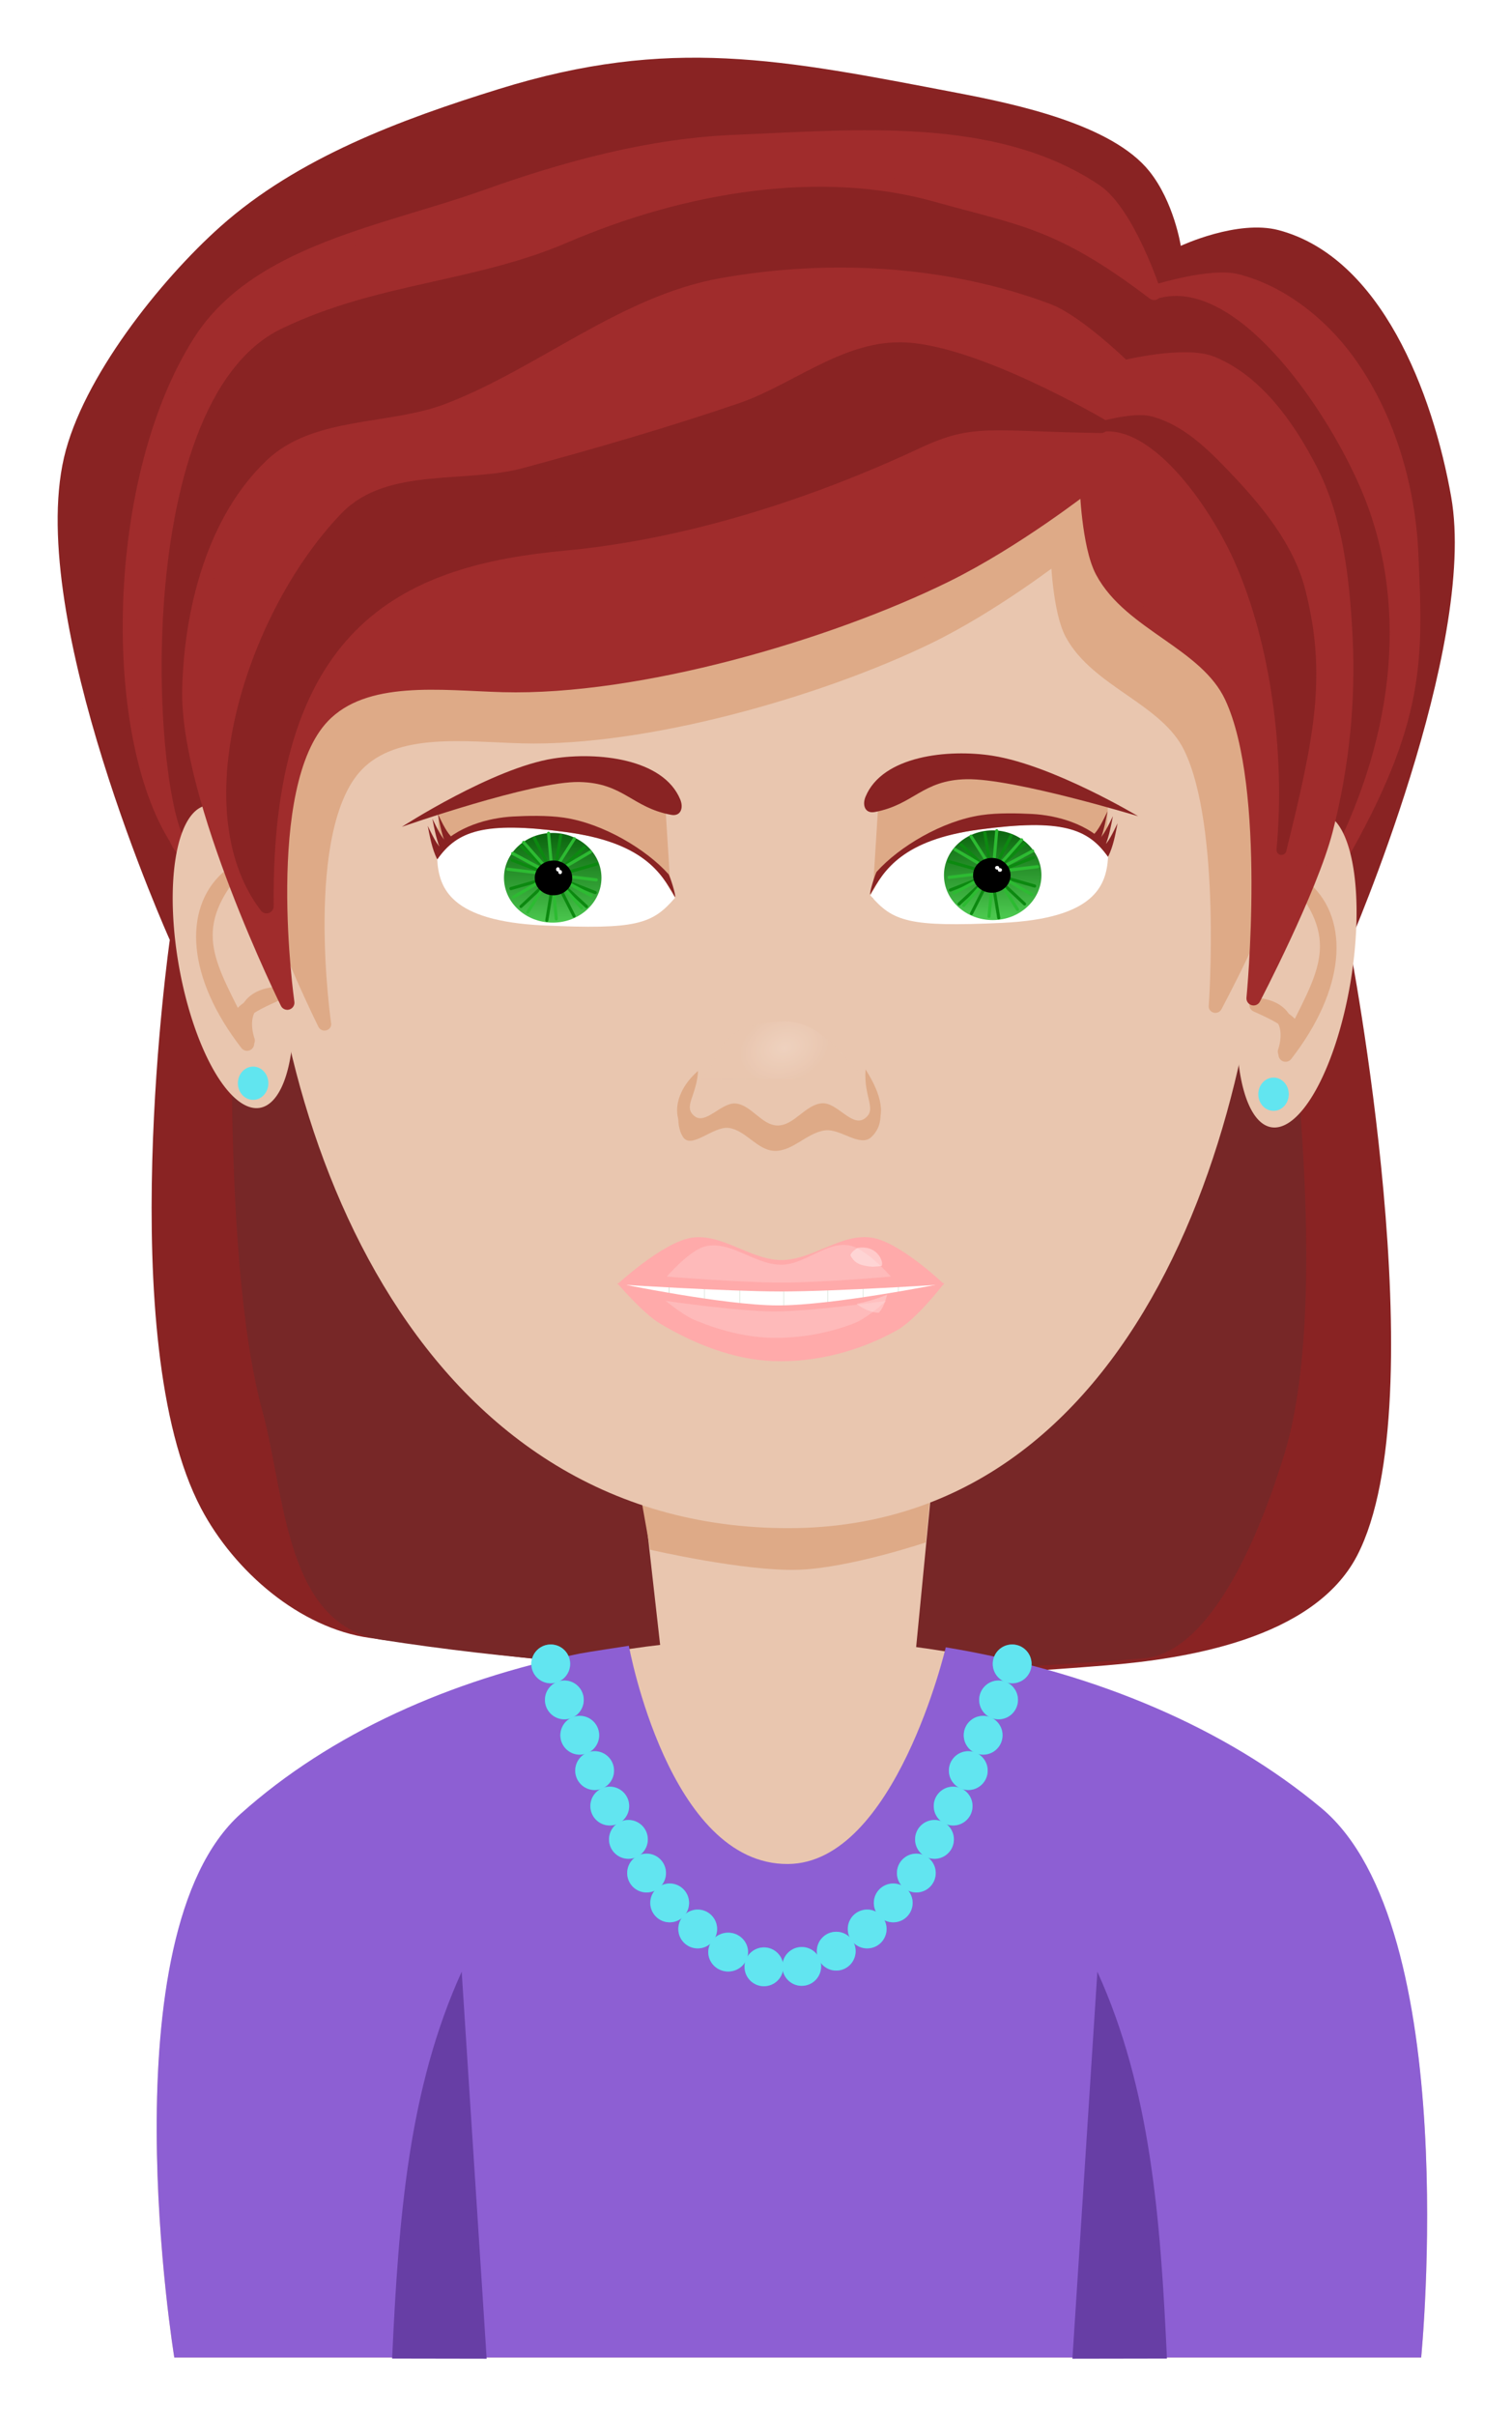 <?xml version="1.0" encoding="UTF-8"?>
<svg width="1315.2" height="2100" version="1.1" viewBox="0 0 1315.188 2100" xmlns="http://www.w3.org/2000/svg" xmlns:xlink="http://www.w3.org/1999/xlink">
 <defs>
  <linearGradient id="w">
   <stop stop-color="#0a630d" offset="0"/>
   <stop stop-color="#4bc74e" offset="1"/>
  </linearGradient>
  <filter id="t" x="-.105" y="-.106" width="1.21" height="1.212" color-interpolation-filters="sRGB">
   <feGaussianBlur stdDeviation="0.684"/>
  </filter>
  <filter id="u" x="-.118" y="-.122" width="1.236" height="1.244" color-interpolation-filters="sRGB">
   <feGaussianBlur stdDeviation="0.794"/>
  </filter>
  <filter id="v" x="-.006" y="-.006" width="1.012" height="1.012" color-interpolation-filters="sRGB">
   <feGaussianBlur stdDeviation="0.043"/>
  </filter>
  <filter id="x" x="-.139" y="-.119" width="1.278" height="1.238" color-interpolation-filters="sRGB">
   <feGaussianBlur stdDeviation="0.062"/>
  </filter>
  <filter id="y" x="-.119" y="-.139" width="1.238" height="1.278" color-interpolation-filters="sRGB">
   <feGaussianBlur stdDeviation="0.062"/>
  </filter>
  <filter id="z" x="-.318" y="-.512" width="1.636" height="2.024" color-interpolation-filters="sRGB">
   <feGaussianBlur stdDeviation="1.194"/>
  </filter>
  <filter id="aa" x="-.263" y="-.582" width="1.526" height="2.163" color-interpolation-filters="sRGB">
   <feGaussianBlur stdDeviation="0.881"/>
  </filter>
  <filter id="ab" x="-.055" y="-.326" width="1.109" height="1.653" color-interpolation-filters="sRGB">
   <feGaussianBlur stdDeviation="0.915"/>
  </filter>
  <filter id="ac" x="-.055" y="-.326" width="1.109" height="1.652" color-interpolation-filters="sRGB">
   <feGaussianBlur stdDeviation="0.93"/>
  </filter>
  <filter id="ad" x="-.059" y="-.09" width="1.117" height="1.179" color-interpolation-filters="sRGB">
   <feGaussianBlur stdDeviation="4.949"/>
  </filter>
  <filter id="ae" x="-.057" y="-.093" width="1.114" height="1.186" color-interpolation-filters="sRGB">
   <feGaussianBlur stdDeviation="1.023"/>
  </filter>
  <filter id="af" x="-.057" y="-.092" width="1.115" height="1.185" color-interpolation-filters="sRGB">
   <feGaussianBlur stdDeviation="1.018"/>
  </filter>
  <radialGradient id="al" cx="514.16" cy="609.92" r="11.554" gradientTransform="matrix(-.529 .22 -.125 -.504 863.14 808.55)" gradientUnits="userSpaceOnUse">
   <stop stop-color="#f7e5d8" offset="0"/>
   <stop stop-color="#e9c6af" offset="1"/>
  </radialGradient>
  <filter id="ag" x="-.058" y="-.128" width="1.116" height="1.256" color-interpolation-filters="sRGB">
   <feGaussianBlur stdDeviation="0.56"/>
  </filter>
  <linearGradient id="aj" x1="554.14" x2="554.43" y1="576.53" y2="592.19" gradientUnits="userSpaceOnUse" xlink:href="#w"/>
  <linearGradient id="ak" x1="565.82" x2="565.99" y1="577.37" y2="593.66" gradientUnits="userSpaceOnUse" xlink:href="#w"/>
  <filter id="ah" x="-.05" y="-.159" width="1.099" height="1.319" color-interpolation-filters="sRGB">
   <feGaussianBlur stdDeviation="0.767"/>
  </filter>
  <filter id="ai" x="-.02" y="-.03" width="1.04" height="1.059" color-interpolation-filters="sRGB">
   <feGaussianBlur stdDeviation="0.767"/>
  </filter>
 </defs>
 <g transform="translate(161.41 417.34)">
  <g transform="matrix(4.772 0 0 4.772 -1943 -2447.5)">
   <path d="m619.29 597.36s23.42-54.014 18.571-81.429c-3.358-18.99-12.79-43.622-31.429-48.571-7.513-1.995-17.857 2.857-17.857 2.857s-1.219-7.939-5.714-13.571c-6.814-8.538-24.271-12.233-35-14.286-32.046-6.132-52.408-10.377-83.571-0.714-17.924 5.557-36.693 12.528-50.714 25-11.081 9.857-25.225 27.695-28.571 42.143-6.886 29.727 19.286 87.857 19.286 87.857s-10.426 72.993 5.714 103.57c6.024 11.413 17.935 21.768 30.714 23.571 51.981 7.334 85.131 9.031 134.29 5 14.115-1.158 37.775-4.698 45.714-20 14.708-28.348-1.429-111.43-1.429-111.43z" fill="#892323"/>
   <path d="m411.09 578.6c2.854 7.498 5.05 12.384 5.05 12.384s-3.021 62.091 5.053 91.577c4.122 15.055 4.066 38.812 21.6 41.549 45.861 7.159 95.476 6.975 138.94 3.411 12.48-1.024 21.366-22.902 25.772-37.382 9.561-31.421-1.273-98.523-1.262-98.523 0 0 2.251-5.22 5.105-13.016z" fill="#772727"/>
   <path d="m583.71 478.79c-17.261-13.134-24.297-13.532-39.643-17.857-21.07-5.938-46.004-1.883-67.857 7.5-16.789 7.209-34.616 7.242-52.143 15.714-29.649 14.333-23.864 92.002-17.143 96.071-13.63-17.696-13.693-66.467 2.857-92.5 10.454-16.444 33.792-19.874 52.143-26.429 14.58-5.208 29.888-9.366 45.357-10 22.087-0.906 47.361-3.394 65.714 8.929 5.934 3.984 10.714 18.571 10.714 18.571z" fill="#a02c2c" stroke="#a02c2c" stroke-linecap="round" stroke-linejoin="round" stroke-width="2.6"/>
   <path d="m425.64 597.41a27.968 10.041 79.942 0 1 -4.72 29.779 27.968 10.041 79.942 0 1 -14.864 -25.221 27.968 10.041 79.942 0 1 4.72 -29.779 27.968 10.041 79.942 0 1 14.864 25.221z" fill="#e9c6af"/>
   <path d="m584.51 478.43c14.903-3.704 31.199 19.852 37.857 35 9.222 20.981 6.665 45.669-5 68.571 14.681-25.585 14.062-36.646 13.214-55.714-0.552-12.411-4.405-25.364-11.786-35.357-4.867-6.59-12.058-12.275-20-14.286-4.652-1.178-14.286 1.786-14.286 1.786z" fill="#a02c2c" stroke="#a02c2c" stroke-linecap="round" stroke-linejoin="round" stroke-width="2.6"/>
   <path d="m619.5 604.41a10.047 28.97 9.122 0 1 -14.63 26.316 10.047 28.97 9.122 0 1 -4.995 -30.803 10.047 28.97 9.122 0 1 14.63 -26.316 10.047 28.97 9.122 0 1 4.995 30.803z" fill="#e9c6af"/>
   <path d="m489.46 687.7h54.548c3e-5 0 5e-5 2e-5 5e-5 4e-5l-7.071 72.731c-34.624-0.603 9.464-0.505-47.477-0.505 18.688 0 8.081-0.505 8.081-0.505l-8.081-71.721c0-2e-5 2e-5 -4e-5 4e-5 -4e-5z" fill="#e9c6af"/>
   <path d="m487.94 685.68h54.548c3e-5 0 1.607-0.179 1.607-0.179l-1.995 20.887s-13.993 4.703-23.304 4.991c-9.819 0.304-26.933-3.655-26.933-3.655l-3.923-22.045s2e-5 -4e-5 4e-5 -4e-5z" fill="#deaa87"/>
   <path d="m604.29 573.79c0 54.439-23.163 130.94-88.517 130-67.671-0.97-94.34-74.132-94.34-128.57s49.957-75.714 94.34-75.714c44.384 0 88.517 19.846 88.517 74.286z" fill="#e9c6af"/>
   <path d="m417.23 756.39c49.072-43.627 146.44-42.93 196.98-1.01 25.95 21.525 18.183 99.5 18.183 99.5l-227.28 5e-5s-12.599-76.512 12.122-98.49z" fill="#e9c6af"/>
   <path d="m417.23 755.81c16.41-14.675 38.222-24.365 61.877-29.184 1.098-0.224 8.861-1.402 8.861-1.402s7.267 39.908 29.018 39.749c19.505-0.143 28.753-39.471 28.753-39.471s1.56 0.263 2.338 0.401c25.059 4.471 48.459 14.145 66.132 28.891 25.95 21.652 18.183 100.08 18.183 100.08l-227.28 5e-5s-12.599-76.962 12.122-99.069z" fill="#8d5fd3"/>
   <path d="m542.01 565.8 21.691 2.679s11.607 3.036 11.607 3.036l-0.388 10.529s-9.351 9.882-18.661 10.17c-9.819 0.304-23.898-3.119-23.898-3.119l1.077-17.223z" fill="#deaa87" filter="url(#ae)"/>
   <path d="m531.11 570.56c-0.654 1.587-0.041 3.103 1.648 2.792 7.169-1.323 8.651-5.812 16.745-5.982 8.546-0.179 31.286 6.736 31.286 6.736s-15.5-9.288-26.559-11.017c-8.002-1.252-20.033-0.017-23.119 7.471z" fill="#892323"/>
   <path d="m575.32 581.54c-0.305 5.154-2.33 11.208-19.343 12.001s-19.877-0.247-23.981-5.005c2.86-4.937 4.651-9.959 19.878-12.001s19.752-0.367 23.446 5.005z" fill="#fff"/>
   <path d="m561.44 573.7c-2.55-0.132-6.171-0.233-9.209 0.211-7.164 1.048-15.021 5.78-19.075 10.304-0.24 0.268-1.411 3.922-1.182 4.17 2.553-4.523 5.93-9.975 19.9-11.849 14.971-2.008 19.773-0.192 23.434 4.967 0.094-0.585 0.303-1.471 0.011-1.963-3.498-4.019-9.316-5.603-13.879-5.84z" fill="#892323"/>
   <path d="m575.36 581.42c0.905-1.839 1.28-3.943 1.696-6.027-0.852 1.735-1.685 3.536-2.768 4.464z" fill="#892323"/>
   <path d="m574.51 580.13c0.905-1.839 1.28-3.943 1.696-6.027-0.852 1.735-1.685 3.536-2.768 4.464z" fill="#892323"/>
   <path d="m573.53 579.24c0.905-1.839 1.28-3.943 1.696-6.027-0.852 1.735-1.685 3.536-2.768 4.464z" fill="#892323"/>
   <ellipse cx="554.29" cy="584.86" rx="8.884" ry="8.17" fill="url(#aj)" filter="url(#v)"/>
   <g transform="translate(-11.295 -.67)" fill="#1cf623" filter="url(#t)" stroke="#0c8910" stroke-linecap="round">
    <path d="m571.4 579.76c-11.905 10.968-11.948 11.01-11.948 11.01" stroke-width=".572"/>
    <path d="m559.84 579.97c11.519 10.761 11.561 10.802 11.561 10.802" stroke-width=".558"/>
    <path d="m564.15 577.82c2.533 15.42 2.54 15.478 2.54 15.478" stroke-width=".563"/>
    <path d="m568.96 578.3c-7.213 14.152-7.241 14.204-7.241 14.204" stroke-width=".561"/>
    <path d="m572.99 582.31c-15.075 5.897-15.131 5.918-15.131 5.918" stroke-width=".572"/>
    <path d="m573.23 587.5c-15.563-4.453-15.62-4.471-15.62-4.471" stroke-width=".572"/>
   </g>
   <g transform="matrix(.968 .25 -.25 .968 153.39 -123.62)" fill="#1cf623" filter="url(#u)" stroke="#2dbb32" stroke-linecap="round">
    <path d="m571.4 579.76c-11.905 10.968-11.948 11.01-11.948 11.01" stroke-width=".572"/>
    <path d="m559.84 579.97c11.519 10.761 11.561 10.802 11.561 10.802" stroke-width=".558"/>
    <path d="m564.15 577.82c2.533 15.42 2.54 15.478 2.54 15.478" stroke-width=".563"/>
    <path d="m568.96 578.3c-7.213 14.152-7.241 14.204-7.241 14.204" stroke-width=".561"/>
    <path d="m572.99 582.31c-15.075 5.897-15.131 5.918-15.131 5.918" stroke-width=".572"/>
    <path d="m573.23 587.5c-15.563-4.453-15.62-4.471-15.62-4.471" stroke-width=".572"/>
   </g>
   <ellipse cx="554.13" cy="584.88" rx="3.415" ry="3.17"/>
   <g fill="#fff" filter="url(#y)">
    <ellipse cx="555.11" cy="583.5" rx=".379" ry=".335"/>
    <ellipse cx="555.6" cy="583.9" rx=".379" ry=".335"/>
   </g>
   <path d="m486.05 566.15-21.691 2.679s-11.071 3.929-11.071 3.929l-0.148 9.637s9.351 9.882 18.661 10.17c9.819 0.304 23.898-3.119 23.898-3.119l-1.077-17.223z" fill="#deaa87" filter="url(#af)"/>
   <path d="m497.34 571.07c0.654 1.587 0.041 3.103-1.648 2.792-7.169-1.323-8.651-5.812-16.745-5.982-8.546-0.179-32.357 8.165-32.357 8.165s16.572-10.716 27.63-12.446c8.002-1.252 20.033-0.017 23.119 7.471z" fill="#892323"/>
   <path d="m453.04 582c0.305 5.154 2.33 11.208 19.343 12.001s19.877-0.247 23.981-5.005c-2.86-4.937-4.651-9.959-19.878-12.001s-19.752-0.367-23.446 5.005z" fill="#fff"/>
   <path d="m466.92 574.16c2.55-0.132 6.171-0.233 9.209 0.211 7.164 1.048 15.021 5.78 19.075 10.304 0.24 0.268 1.411 3.922 1.182 4.17-2.553-4.523-5.93-9.975-19.9-11.849-14.971-2.008-19.773-0.192-23.434 4.967-0.094-0.585-0.303-1.471-0.011-1.963 3.498-4.019 9.316-5.603 13.879-5.84z" fill="#892323"/>
   <path d="m453 581.89c-0.905-1.839-1.28-3.943-1.696-6.027 0.852 1.735 1.685 3.536 2.768 4.464z" fill="#892323"/>
   <path d="m453.85 580.59c-0.905-1.839-1.28-3.943-1.696-6.027 0.852 1.735 1.685 3.536 2.768 4.464z" fill="#892323"/>
   <path d="m454.83 579.7c-0.905-1.839-1.28-3.943-1.696-6.027 0.852 1.735 1.685 3.536 2.768 4.464z" fill="#892323"/>
   <ellipse transform="matrix(-1 0 0 1 1039.8 -.253)" cx="565.71" cy="585.58" rx="8.884" ry="8.17" fill="url(#ak)" filter="url(#v)"/>
   <g transform="matrix(-1 0 0 1 1039.7 -.208)" fill="#1cf623" filter="url(#t)" stroke="#0c8910" stroke-linecap="round">
    <path d="m571.4 579.76c-11.905 10.968-11.948 11.01-11.948 11.01" stroke-width=".572"/>
    <path d="m559.84 579.97c11.519 10.761 11.561 10.802 11.561 10.802" stroke-width=".558"/>
    <path d="m564.15 577.82c2.533 15.42 2.54 15.478 2.54 15.478" stroke-width=".563"/>
    <path d="m568.96 578.3c-7.213 14.152-7.241 14.204-7.241 14.204" stroke-width=".561"/>
    <path d="m572.99 582.31c-15.075 5.897-15.131 5.918-15.131 5.918" stroke-width=".572"/>
    <path d="m573.23 587.5c-15.563-4.453-15.62-4.471-15.62-4.471" stroke-width=".572"/>
   </g>
   <g transform="matrix(-.968 .25 .25 .968 874.97 -123.16)" fill="#1cf623" filter="url(#u)" stroke="#2dbb32" stroke-linecap="round">
    <path d="m571.4 579.76c-11.905 10.968-11.948 11.01-11.948 11.01" stroke-width=".572"/>
    <path d="m559.84 579.97c11.519 10.761 11.561 10.802 11.561 10.802" stroke-width=".558"/>
    <path d="m564.15 577.82c2.533 15.42 2.54 15.478 2.54 15.478" stroke-width=".563"/>
    <path d="m568.96 578.3c-7.213 14.152-7.241 14.204-7.241 14.204" stroke-width=".561"/>
    <path d="m572.99 582.31c-15.075 5.897-15.131 5.918-15.131 5.918" stroke-width=".572"/>
    <path d="m573.23 587.5c-15.563-4.453-15.62-4.471-15.62-4.471" stroke-width=".572"/>
   </g>
   <ellipse transform="scale(-1,1)" cx="-474.23" cy="585.35" rx="3.415" ry="3.17"/>
   <g transform="matrix(0 1 -1 0 1058.9 113.56)" fill="#fff" filter="url(#x)">
    <ellipse transform="scale(1,-1)" cx="470.72" cy="-583.46" rx=".379" ry=".335"/>
    <ellipse transform="scale(1,-1)" cx="470.23" cy="-583.86" rx=".379" ry=".335"/>
   </g>
   <path d="m500.58 620.51c-4.058 3.502-4.956 8.282-2.332 10.923 1.99 2.003 5.5-2.109 8.296-1.715 3.073 0.433 5.141 4.197 8.242 4.332 3.338 0.145 5.928-3.465 9.245-3.875 2.791-0.345 6.314 3.216 8.342 1.266 2.71-2.607 1.618-6.68-1.257-11.211-0.397 5.196 2.243 7.32-0.243 9.001-2.251 1.522-4.929-2.974-7.642-2.831-3.035 0.16-5.131 4.084-8.171 4.047-2.867-0.035-4.758-3.738-7.613-4.005-2.608-0.244-5.469 3.941-7.512 2.303-2.148-1.722 0.406-3.663 0.646-8.235z" fill="#deaa87"/>
   <g transform="matrix(.803 0 0 .803 276.17 184.2)">
    <g transform="translate(-.179 -31.964)">
     <path d="m262.86 622.72h71.25c2e-5 0-0.179 1.786-0.179 1.786l-3.571 2.857c-21.232 5.506-41.325 9.075-67.5-3.75 0 0 2e-5 -0.893 4e-5 -0.893z" fill="#fff"/>
     <path d="m299.11 623.43v8.036" fill="#d6caca" stroke="#c8d7c8" stroke-linecap="round" stroke-width=".1"/>
     <path d="m309.11 623.43v8.036" fill="#d6caca" stroke="#c8d7c8" stroke-linecap="round" stroke-width=".1"/>
     <path d="m317.11 623.43v8.036" fill="#d6caca" stroke="#c8d7c8" stroke-linecap="round" stroke-width=".1"/>
     <path d="m325.11 621.43v8.036" fill="#d6caca" stroke="#c8d7c8" stroke-linecap="round" stroke-width=".1"/>
     <path d="m289.11 621.43v8.036" fill="#d6caca" stroke="#c8d7c8" stroke-linecap="round" stroke-width=".1"/>
     <path d="m281.11 621.43v8.036" fill="#d6caca" stroke="#c8d7c8" stroke-linecap="round" stroke-width=".1"/>
     <path d="m273.11 621.43v8.036" fill="#d6caca" stroke="#c8d7c8" stroke-linecap="round" stroke-width=".1"/>
     <path d="m273.11 621.43v8.036" fill="#d6caca" stroke="#c8d7c8" stroke-linecap="round" stroke-width=".1"/>
    </g>
    <path d="m261.12 591.49s24.127 5.017 36.365 5.051c12.739 0.035 37.881-5.051 37.881-5.051s-6.256 8.143-10.607 10.607c-8.457 4.788-18.573 7.444-28.284 7.071-9.044-0.347-17.996-3.933-25.759-8.586-3.779-2.266-9.597-9.091-9.597-9.091z" fill="#faa"/>
    <path d="m261.12 591.77s24.807 1.609 37.228 1.607c12.53-1e-3 37.019-1.607 37.019-1.607s-9.923-9.489-16.31-10.571c-6.996-1.185-13.582 5.06-20.677 5.051-7.019-9e-3 -13.513-6.166-20.443-5.051-6.537 1.052-16.815 10.571-16.815 10.571z" fill="#faa"/>
   </g>
   <path d="m423.67 606.49c-8.091 0.722-5.176 8.493-5.176 8.493-3.458-3.966-1.623-5.482 5.176-8.493zm-8.903-21.092c-8.302 11.235-1.797 17.961 3.607 30.143-9.634-12.419-10.198-24.166-3.607-30.143z" fill="#deaa87" stroke="#deaa87" stroke-linecap="round" stroke-linejoin="round" stroke-width="2.6"/>
   <path d="m602.38 608.49c8.091 0.722 5.176 8.493 5.176 8.493 3.458-3.966 1.623-5.482-5.176-8.493zm8.903-21.092c8.302 11.235 1.797 17.961-3.607 30.143 9.634-12.419 10.198-24.166 3.607-30.143z" fill="#deaa87" stroke="#deaa87" stroke-linecap="round" stroke-linejoin="round" stroke-width="2.6"/>
   <path transform="matrix(.953 0 0 .904 24.09 56.864)" d="m575.24 498.34s10.688-2.753 15.459-0.715c7.796 3.33 13.293 11.515 17.177 19.293 4.534 9.079 5.636 19.796 6.184 30.011 0.641 11.95-0.528 24.147-3.435 35.728-2.461 9.805-11.68 27.868-11.68 27.868s2.469-36.42-4.81-52.162c-4.562-9.867-17.716-13.207-22.674-22.866-2.412-4.699-2.748-15.72-2.748-15.72s-12.403 10.124-24.735 16.435c-20.672 10.578-53.924 20.674-77.64 20.007-10.69-0.301-24.234-2.34-31.606 5.716-11.613 12.691-6.184 52.162-6.184 52.162s-17.658-37.207-17.177-57.164c0.348-14.464 4.342-30.765 14.429-40.73 7.826-7.731 20.837-5.995 30.919-10.004 16.465-6.547 30.738-19.668 48.096-22.866 18.775-3.459 39.174-2.318 57.028 4.645 5.211 2.032 13.398 10.361 13.398 10.361z" fill="#deaa87" filter="url(#ad)" stroke="#deaa87" stroke-linecap="round" stroke-linejoin="round" stroke-width="2.55"/>
   <path d="m578.21 492.36s11.111-2.752 16.071-0.714c8.104 3.329 13.819 11.511 17.857 19.286 4.714 9.076 5.859 19.789 6.429 30 0.666 11.946-0.581 24.13-3.571 35.714-2.777 10.76-13.153 30.635-13.153 30.635s3.773-38.288-3.99-54.921c-4.629-9.918-18.418-13.202-23.571-22.857-2.507-4.697-2.857-15.714-2.857-15.714s-12.894 10.121-25.714 16.429c-21.49 10.574-56.059 20.667-80.714 20-11.113-0.3-25.193-2.339-32.857 5.714-12.073 12.686-6.429 52.143-6.429 52.143s-18.357-37.193-17.857-57.143c0.362-14.459 4.514-30.753 15-40.714 8.136-7.728 21.662-5.993 32.143-10 17.117-6.545 31.955-19.661 50-22.857 19.519-3.457 40.725-2.317 59.286 4.643 5.417 2.031 13.929 10.357 13.929 10.357z" fill="#a02c2c" stroke="#a02c2c" stroke-linecap="round" stroke-linejoin="round" stroke-width="2.6"/>
   <path d="m574.07 503.01c-20.118-0.277-23.4-1.904-33.571 2.857-20.543 9.615-43.081 16.604-64.286 18.571-28.382 2.633-54.863 12.726-54.286 66.071-13.706-17.947-2.095-53.414 14.643-70.714 7.75-8.01 21.742-4.945 32.5-7.857 13.197-3.572 26.345-7.375 39.286-11.786 9.773-3.331 18.604-11.053 28.929-11.071 13.111-0.023 36.786 13.929 36.786 13.929z" fill="#892323" stroke="#892323" stroke-linecap="round" stroke-linejoin="round" stroke-width="2.6"/>
   <path d="m573.05 503.38c10.343-2.57 21.652 13.777 26.273 24.29 6.4 14.561 9.268 34.552 7.601 52.589 5.189-20.971 7.364-31.941 3.457-47.237-2.059-8.06-7.794-14.948-13.536-20.967-3.925-4.114-8.368-8.519-13.88-9.914-3.229-0.817-9.914 1.239-9.914 1.239z" fill="#892323" stroke="#892323" stroke-linecap="round" stroke-linejoin="round" stroke-width="1.804"/>
   <path d="m462.05 855.09-17.232-0.029c1.182-25.717 2.99-49.164 12.682-70.467z" fill="#673ea5"/>
   <path d="m568.82 855.09 17.232-0.029c-1.182-25.717-2.99-49.164-12.682-70.467z" fill="#673ea5"/>
   <ellipse cx="605.48" cy="624.75" rx="2.778" ry="3.03" fill="#62e5f0"/>
   <ellipse cx="419.48" cy="622.75" rx="2.778" ry="3.03" fill="#61e5ef"/>
   <path d="m494.7 662.4s13.058 1.906 19.682 1.919c6.894 0.013 20.502-1.919 20.502-1.919s-3.386 3.094-5.74 4.029c-4.577 1.819-10.052 2.828-15.308 2.686-4.895-0.132-9.74-1.494-13.941-3.262-2.045-0.861-5.194-3.454-5.194-3.454z" fill="#febaba" filter="url(#ab)"/>
   <path d="m494.89 657.97s13.469 1.09 20.928 1.089c7.525-4.6e-4 19.91-1.089 19.91-1.089s-4.425-5.084-7.504-5.661c-4.217-0.791-8.097 3.426-12.387 3.503-4.737 0.085-9.171-4.363-13.805-3.377-2.946 0.627-7.142 5.535-7.142 5.535z" fill="#febaba" filter="url(#ac)"/>
   <path transform="matrix(.641 0 0 .626 190.64 244.49)" d="m526.96 653.98c-0.065 0.122-0.127 0.287-0.064 0.41 1.057 2.096 2.651 3.002 6.244 3.258 1.487-0.117 2.502-0.203 2.502-0.203 0.872-0.367-0.541-6.259-6.745-5.283-0.713 0.489-1.523 1.035-1.937 1.818z" fill="#fff" filter="url(#z)" opacity=".611"/>
   <path transform="matrix(.692 0 0 .909 164.29 59.613)" d="m535.76 661.88s-3.481 1.165-8.046 1.843c1.454 0.885 3.784 1.751 5.827 1.791 1.568-1.145 2.219-3.634 2.219-3.634z" fill="#ffe4e4" filter="url(#aa)" opacity=".611"/>
   <path transform="matrix(1.006 0 0 1.153 -3.398 -98.303)" d="m500.58 624.74c-3.679 3.026-3.756 7.234-2.332 9.127 1.517 2.016 5.5-1.762 8.296-1.433 3.073 0.362 5.141 3.507 8.242 3.62 3.338 0.121 5.928-2.895 9.245-3.238 2.791-0.289 6.293 2.737 8.342 1.058 2.632-2.157 1.994-5.636-0.881-9.423 1.652 4.204 1.878 6.171-0.62 7.576-2.253 1.268-4.929-2.485-7.642-2.365-3.035 0.133-5.131 3.413-8.171 3.382-2.867-0.029-4.758-3.123-7.613-3.347-2.608-0.204-5.453 3.274-7.512 1.924-2.203-1.445-0.88-3.185 0.646-6.881z" fill="#deaa87" filter="url(#ah)"/>
   <path transform="matrix(1.297 0 0 1 -151.52 2)" d="m526.25 620.02-23.109-0.1c3.228-3.677 1.722-9.715 10.935-10.407 5.317-0.697 8.597 5.4 12.174 10.507z" fill="url(#al)" filter="url(#ag)" opacity=".611"/>
   <g fill="#14dff0">
    <circle cx="473.73" cy="728.52" r="3.535"/>
    <circle cx="519.48" cy="783.63" r="3.535"/>
    <circle cx="476.21" cy="735.08" r="3.535"/>
    <circle cx="479.02" cy="741.52" r="3.535"/>
    <circle cx="481.73" cy="747.96" r="3.535"/>
    <circle cx="484.49" cy="754.42" r="3.535"/>
    <circle cx="487.89" cy="760.49" r="3.535"/>
    <circle cx="491.2" cy="766.62" r="3.535"/>
    <circle cx="495.41" cy="772.06" r="3.535"/>
    <circle cx="500.52" cy="776.81" r="3.535"/>
    <ellipse cx="506.07" cy="781.02" rx="3.625" ry="3.535"/>
    <circle cx="512.59" cy="783.7" r="3.535"/>
    <circle transform="scale(-1,1)" cx="-557.84" cy="728.52" r="3.535"/>
    <circle transform="scale(-1,1)" cx="-555.36" cy="735.08" r="3.535"/>
    <circle transform="scale(-1,1)" cx="-552.55" cy="741.52" r="3.535"/>
    <circle transform="scale(-1,1)" cx="-549.84" cy="747.96" r="3.535"/>
    <circle transform="scale(-1,1)" cx="-547.08" cy="754.42" r="3.535"/>
    <circle transform="scale(-1,1)" cx="-543.68" cy="760.49" r="3.535"/>
    <circle transform="scale(-1,1)" cx="-540.37" cy="766.62" r="3.535"/>
    <circle transform="scale(-1,1)" cx="-536.16" cy="772.06" r="3.535"/>
    <circle transform="scale(-1,1)" cx="-531.41" cy="776.81" r="3.535"/>
    <circle transform="scale(-1,1)" cx="-525.77" cy="780.85" r="3.535"/>
   </g>
   <g transform="translate(102)" fill="#87e8f0" filter="url(#ai)" opacity=".681">
    <g transform="translate(-102)" fill="#87e8f0">
     <circle cx="473.73" cy="728.52" r="3.535" opacity="1"/>
     <circle cx="519.48" cy="783.63" r="3.535" opacity="1"/>
     <circle cx="476.21" cy="735.08" r="3.535" opacity="1"/>
     <circle cx="479.02" cy="741.52" r="3.535" opacity="1"/>
     <circle cx="481.73" cy="747.96" r="3.535" opacity="1"/>
     <circle cx="484.49" cy="754.42" r="3.535" opacity="1"/>
     <circle cx="487.89" cy="760.49" r="3.535" opacity="1"/>
     <circle cx="491.2" cy="766.62" r="3.535" opacity="1"/>
     <circle cx="495.41" cy="772.06" r="3.535" opacity="1"/>
     <circle cx="500.52" cy="776.81" r="3.535" opacity="1"/>
     <ellipse cx="506.07" cy="781.02" rx="3.625" ry="3.535" opacity="1"/>
     <circle cx="512.59" cy="783.7" r="3.535" opacity="1"/>
     <circle transform="scale(-1,1)" cx="-557.84" cy="728.52" r="3.535" opacity="1"/>
     <circle transform="scale(-1,1)" cx="-555.36" cy="735.08" r="3.535" opacity="1"/>
     <circle transform="scale(-1,1)" cx="-552.55" cy="741.52" r="3.535" opacity="1"/>
     <circle transform="scale(-1,1)" cx="-549.84" cy="747.96" r="3.535" opacity="1"/>
     <circle transform="scale(-1,1)" cx="-547.08" cy="754.42" r="3.535" opacity="1"/>
     <circle transform="scale(-1,1)" cx="-543.68" cy="760.49" r="3.535" opacity="1"/>
     <circle transform="scale(-1,1)" cx="-540.37" cy="766.62" r="3.535" opacity="1"/>
     <circle transform="scale(-1,1)" cx="-536.16" cy="772.06" r="3.535" opacity="1"/>
     <circle transform="scale(-1,1)" cx="-531.41" cy="776.81" r="3.535" opacity="1"/>
     <circle transform="scale(-1,1)" cx="-525.77" cy="780.85" r="3.535" opacity="1"/>
    </g>
   </g>
  </g>
 </g>
</svg>
